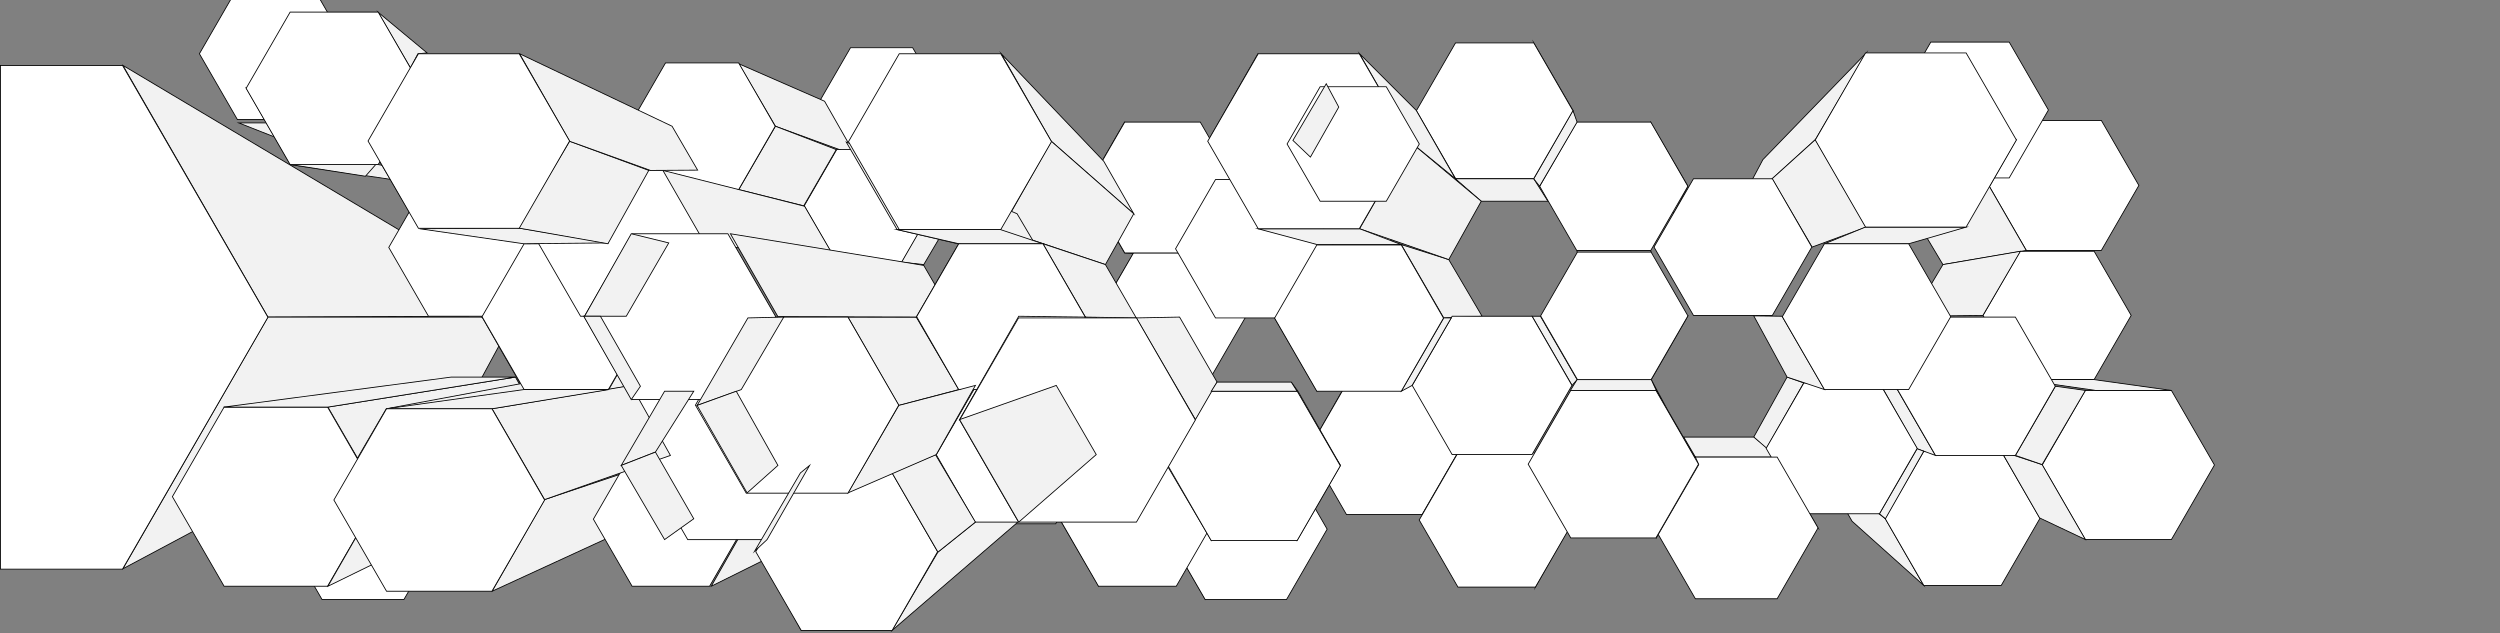 <svg xmlns="http://www.w3.org/2000/svg" width="3000" height="760" viewBox="0 0 3000 760">
  <rect x="0" y="0" width="3000" height="760" fill="#808080" stroke="none"/>
  <defs>
    <style>
      .cls-1 {
        fill: #f2f2f2;
      }

      .cls-1, .cls-2 {
        stroke: #000;
        stroke-miterlimit: 10;
      }

      .cls-2 {
        fill: #fff;
      }
    </style>
  </defs>
  <title>aartics_artboards_ungroupedfortest</title>
  <g id="_06stage" data-name="06stage">
    <polygon id="s41" class="cls-1" points="1367.5 240.5 1408.5 307.5 1349.5 303.5 1304.5 224.5 1367.5 240.5"/>
    <polygon id="s88" class="cls-1" points="2294.5 255.5 2222.5 255.5 2316.5 213.5 2411.5 213.5 2294.5 255.5"/>
    <polygon id="s40" class="cls-1" points="1315.5 380.5 1360.5 303.5 1419.5 310.5 1378.5 379.5 1315.5 380.5"/>
    <polygon id="s52" class="cls-1" points="1368.5 240.5 1408.5 169.5 1349.5 146.5 1304.5 224.5 1368.5 240.5"/>
    <polygon id="s60" class="cls-1" points="1615.5 460.5 1644.5 450.5 1598.5 525.5 1570.5 539.5 1615.5 460.5"/>
    <polygon id="s62" class="cls-1" points="1397.5 634.5 1542.5 565.5 1577.5 626.5 1446.5 719.5 1397.5 634.5"/>
    <polygon id="s59" class="cls-1" points="1529.5 381.5 1580.5 469.5 1644.5 450.5 1602.5 381.5 1529.5 381.5"/>
    <polygon id="s61" class="cls-1" points="1516.5 525.5 1598.5 525.5 1570.5 539.5 1543.5 550.5 1446.5 550.5 1516.5 525.5"/>
    <polygon id="s57" class="cls-1" points="1650.5 254.5 1687.5 192.5 1509.5 64.5 1449.5 169.5 1650.5 254.5"/>
    <polygon id="s56" class="cls-1" points="1685.5 316.5 1650.5 254.5 1449.5 169.5 1509.5 274.5 1685.5 316.5"/>
    <polygon id="s94" class="cls-1" points="2187.5 564.5 2222.5 625.5 2308.5 702.5 2262.5 622.5 2187.5 564.5"/>
    <polygon id="_42" data-name="42" class="cls-2" points="2401.48 541.5 2308.52 541.5 2262.05 622 2308.52 702.5 2401.48 702.5 2447.95 622 2401.48 541.5"/>
    <polygon id="_50" data-name="50" class="cls-2" points="2521.61 144.5 2431.54 144.5 2386.5 222.5 2431.54 300.51 2521.61 300.51 2566.64 222.5 2521.61 144.5"/>
    <polygon id="_49" data-name="49" class="cls-2" points="2512.96 301.5 2424.04 301.5 2379.59 378.5 2424.04 455.5 2512.96 455.5 2557.41 378.5 2512.96 301.5"/>
    <polygon id="_48" data-name="48" class="cls-2" points="2605.67 468.5 2502.33 468.5 2450.65 558 2502.33 647.5 2605.67 647.5 2657.35 558 2605.67 468.5"/>
    <polygon id="_51" data-name="51" class="cls-2" points="2411.05 50.5 2316.95 50.5 2269.89 132 2316.95 213.5 2411.05 213.5 2458.11 132 2411.05 50.5"/>
    <polygon id="s87" class="cls-1" points="2189.5 317.5 2222.5 255.5 2419.5 167.5 2359.5 272.5 2189.5 317.5"/>
    <polygon id="s90" class="cls-1" points="2294.5 255.5 2386.5 222.5 2431.5 300.5 2331.5 317.5 2294.5 255.5"/>
    <polygon id="s92" class="cls-1" points="2081.5 255.5 2178.5 167.5 2239.5 63.5 2115.5 191.5 2081.5 255.5"/>
    <polygon id="s91" class="cls-1" points="2174.5 296.5 2239.5 272.5 2178.5 167.5 2126.5 214.5 2174.5 296.5"/>
    <polygon id="s89" class="cls-1" points="2331.5 317.5 2424.5 301.5 2379.5 378.5 2294.5 379.5 2331.5 317.5"/>
    <polygon id="s85" class="cls-1" points="2447.5 621.5 2502.5 647.5 2450.5 557.5 2401.5 541.5 2447.5 621.5"/>
    <polygon id="s84" class="cls-1" points="2132.5 548.5 2119.5 538.5 2164.5 616.5 2181.5 633.5 2132.5 548.5"/>
    <polygon id="s82" class="cls-1" points="1987.5 468.5 1981.5 455.5 2018.5 524.5 2038.5 556.5 1987.5 468.5"/>
    <polygon id="s80" class="cls-1" points="1981.5 455.5 2025.5 379.04 2018.5 378.5 1978.5 449.5 1981.5 455.5"/>
    <polygon id="s79" class="cls-1" points="1884.5 468.5 1892.5 455.5 1981.5 455.5 1987.5 468.5 1884.5 468.5"/>
    <polygon id="s78" class="cls-1" points="1838.5 379.5 1848.5 379.5 1892.5 455.5 1886.5 462.5 1838.5 379.5"/>
    <polygon id="s77" class="cls-1" points="1842.5 704.5 1888.5 623.5 1900.5 566.5 1865.5 623.5 1842.5 704.5"/>
    <polygon id="s76" class="cls-1" points="1980.5 146.5 1972.5 193.5 2008.5 255.5 2025.5 223.5 1980.5 146.5"/>
    <polygon id="s75" class="cls-1" points="1840.5 51.5 1865.5 132.5 1901.5 193.5 1887.5 132.5 1840.5 51.5"/>
    <polygon id="s73" class="cls-1" points="1746.5 214.5 1777.5 241.5 1857.5 241.5 1840.5 214.5 1746.5 214.5"/>
    <polygon id="s70" class="cls-1" points="1681.5 293.5 1738.5 311.5 1778.5 379.5 1732.5 381.5 1681.5 293.5"/>
    <polygon id="s68" class="cls-1" points="1892.5 302.5 1892.5 300.52 1980.5 300.5 1981.5 302.5 1892.5 302.5"/>
    <polygon id="s66" class="cls-1" points="2466.5 463.5 2502.5 468.5 2450.5 557.5 2418.5 546.5 2466.5 463.5"/>
    <polygon id="s67" class="cls-1" points="2512.5 455.5 2605.5 468.5 2514.5 468.5 2424.5 455.5 2512.5 455.5"/>
    <polygon id="s97" class="cls-1" points="2104.5 524.5 2119.5 538.5 2164.5 459.5 2144.5 452.5 2104.5 524.5"/>
    <polygon id="s95" class="cls-1" points="2255.5 459.5 2274.5 463.5 2322.5 546.5 2300.5 538.5 2255.5 459.5"/>
    <polygon id="s93" class="cls-1" points="2300.5 538.5 2308.52 541.5 2262.5 622.5 2255.32 616.5 2300.5 538.5"/>
    <polygon id="s58" class="cls-1" points="1602.5 298.5 1580.5 293.5 1529.5 381.5 1554.5 381.5 1602.5 298.5"/>
    <polygon id="s35" class="cls-1" points="1447.5 303.5 1410.5 298.5 1458.5 381.5 1494.5 380.5 1447.5 303.5"/>
    <polygon id="s36" class="cls-1" points="1442.5 299.5 1485.5 225.5 1458.5 215.5 1410.5 298.5 1442.5 299.5"/>
    <polygon id="s83" class="cls-1" points="2034.5 548.5 2020.5 524.5 2104.5 524.5 2132.5 548.5 2034.5 548.5"/>
    <polygon id="_45" data-name="45" class="cls-2" points="2255.32 459.5 2164.68 459.5 2119.36 538 2164.68 616.5 2255.32 616.5 2300.64 538 2255.32 459.5"/>
    <polygon id="_39" data-name="39" class="cls-2" points="1981.31 302.5 1892.93 302.5 1848.74 379.04 1892.93 455.58 1981.31 455.58 2025.5 379.04 1981.31 302.5"/>
    <polygon id="_37" data-name="37" class="cls-2" points="1980.96 146.5 1892.04 146.5 1847.59 223.5 1892.04 300.5 1980.96 300.5 2025.41 223.5 1980.96 146.5"/>
    <polygon id="_36" data-name="36" class="cls-2" points="2126.84 214.5 2032.16 214.5 1984.82 296.5 2032.16 378.5 2126.84 378.5 2174.18 296.5 2126.84 214.5"/>
    <polygon id="s86" class="cls-1" points="2189.5 292.5 2238.5 272.5 2359.5 272.5 2290.5 292.5 2189.5 292.5"/>
    <polygon id="_44" data-name="44" class="cls-2" points="2359.33 63.5 2238.67 63.5 2178.33 168 2238.67 272.5 2359.33 272.5 2419.67 168 2359.33 63.5"/>
    <polygon id="_43" data-name="43" class="cls-2" points="2418.42 380.5 2322.58 380.5 2274.66 463.5 2322.58 546.5 2418.42 546.5 2466.34 463.5 2418.42 380.5"/>
    <polygon id="s96" class="cls-1" points="2189.5 467.5 2144.5 452.5 2104.5 379.04 2138.5 379.5 2189.5 467.5"/>
    <polygon id="_46" data-name="46" class="cls-2" points="2290.36 292.5 2189.33 292.5 2138.81 380 2189.33 467.5 2290.36 467.5 2340.88 380 2290.36 292.5"/>
    <polygon id="_47" data-name="47" class="cls-2" points="2132.57 548.5 2034.42 548.5 1985.35 633.5 2034.42 718.5 2132.57 718.5 2181.65 633.5 2132.57 548.5"/>
    <polygon id="s81" class="cls-1" points="1987.5 645.5 1985.5 633.5 2034.5 548.5 2038.5 557.5 1987.5 645.5"/>
    <polygon id="_26" data-name="26" class="cls-2" points="1449.67 303.5 1360.18 303.5 1315.43 381 1360.18 458.5 1449.67 458.5 1494.41 381 1449.67 303.5"/>
    <polygon id="_27" data-name="27" class="cls-2" points="1440.32 146.5 1349.68 146.5 1304.36 225 1349.68 303.5 1440.32 303.5 1485.64 225 1440.32 146.5"/>
    <polygon id="_28" data-name="28" class="cls-2" points="1554.42 215.5 1458.58 215.5 1410.66 298.5 1458.58 381.5 1554.42 381.5 1602.34 298.5 1554.42 215.5"/>
    <polygon id="_33" data-name="33" class="cls-2" points="1706.42 460.56 1615.81 460.56 1570.5 539.03 1615.81 617.5 1706.42 617.5 1751.72 539.03 1706.42 460.56"/>
    <polygon id="_32" data-name="32" class="cls-2" points="1842.48 543.5 1749.52 543.5 1703.05 624 1749.52 704.5 1842.48 704.5 1888.95 624 1842.48 543.5"/>
    <polygon id="_41" data-name="41" class="cls-2" points="1838.42 379.5 1742.58 379.5 1694.66 462.5 1742.58 545.5 1838.42 545.5 1886.34 462.5 1838.42 379.5"/>
    <polygon id="s74" class="cls-1" points="1840.5 214.5 1847.5 223.5 1892.5 146.5 1887.5 132.5 1840.5 214.5"/>
    <polygon id="_38" data-name="38" class="cls-2" points="1840.54 51.5 1746.62 51.5 1699.66 132.84 1746.62 214.17 1840.54 214.17 1887.5 132.84 1840.54 51.5"/>
    <polygon id="_40" data-name="40" class="cls-2" points="1987.1 468.5 1884.9 468.5 1833.81 557 1884.9 645.5 1987.1 645.5 2038.19 557 1987.1 468.5"/>
    <polygon id="s71" class="cls-1" points="1681.5 469.5 1694.5 462.5 1741.5 381.5 1732.5 381.5 1681.5 469.5"/>
    <polygon id="s69" class="cls-1" points="1691.5 169.5 1777.5 241.5 1738.5 311.5 1631.5 274.5 1691.5 169.5"/>
    <polygon id="_35" data-name="35" class="cls-2" points="1681.52 293.96 1580.17 293.96 1529.5 381.73 1580.17 469.5 1681.52 469.5 1732.19 381.73 1681.52 293.96"/>
    <polygon id="_34" data-name="34" class="cls-2" points="1543.79 550.5 1446.21 550.5 1397.43 635 1446.21 719.5 1543.79 719.5 1592.57 635 1543.79 550.5"/>
    <polygon id="s55" class="cls-1" points="1681.5 293.5 1631.5 274.5 1509.5 274.5 1580.5 293.5 1681.5 293.5"/>
    <polygon id="s72" class="cls-1" points="1631.5 64.5 1699.5 132.5 1746.5 214.5 1691.5 169.5 1631.5 64.5"/>
    <polygon id="_31" data-name="31" class="cls-2" points="1631.12 64.5 1509.88 64.5 1449.26 169.5 1509.88 274.5 1631.12 274.5 1691.74 169.5 1631.12 64.5"/>
    <polygon id="s110" class="cls-1" points="1035.5 193.5 1100.5 194.5 1101.5 186.5 1028.5 187.5 1035.5 193.5"/>
    <polygon id="s1" class="cls-1" points="286.5 147.5 378.5 147.5 451.5 181.5 375.5 182.5 286.5 147.5"/>
    <polygon id="_2" data-name="2" class="cls-2" points="376.11 -14.5 284.89 -14.5 239.28 64.5 284.89 143.5 376.11 143.5 421.72 64.5 376.11 -14.5"/>
    <polygon id="s33" class="cls-1" points="147.5 78.5 321.5 380.5 562.5 379.5 513.5 296.5 147.5 78.5"/>
    <polygon id="s32" class="cls-1" points="147.5 682.5 578.5 452.5 617.5 380.5 321.5 380.5 147.5 682.5"/>
    <polygon id="s3" class="cls-1" points="393.5 488.5 455.5 595.5 659.5 525.5 618.5 452.5 393.5 488.5"/>
    <polygon id="s20" class="cls-1" points="1019.5 170.5 1220.5 256.5 1253.5 193.5 1080.5 64.5 1019.5 170.5"/>
    <polygon id="s23" class="cls-1" points="1222.5 379.5 1257.5 442.5 1150.5 467.5 1099.5 380.5 1222.5 379.5"/>
    <polygon id="s50" class="cls-1" points="1017.5 380.5 1099.5 380.5 1150.5 467.5 1078.5 486.5 1017.5 380.5"/>
    <polygon id="s19" class="cls-1" points="470.5 215.5 560.5 215.5 453.5 197.5 348.5 197.5 470.5 215.5"/>
    <polygon id="s18" class="cls-1" points="441.5 169.5 578.5 206.5 628.5 292.5 502.5 273.5 441.5 169.5"/>
    <polygon id="s17" class="cls-1" points="695.5 379.5 578.5 380.5 628.5 292.5 730.5 319.5 695.5 379.5"/>
    <polygon id="s16" class="cls-1" points="695.5 379.5 731.5 440.5 628.5 467.5 578.5 380.5 695.5 379.5"/>
    <polygon id="s15" class="cls-1" points="744.5 524.5 659.5 524.5 590.5 549.5 685.5 549.5 744.5 524.5"/>
    <polygon id="s14" class="cls-1" points="463.5 490.5 731.5 440.5 699.5 504.5 400.5 598.5 463.5 490.5"/>
    <polygon id="s9" class="cls-1" points="1108.5 194.5 1068.5 173.5 1108.5 104.5 1144.5 131.5 1108.5 194.5"/>
    <polygon id="s8" class="cls-1" points="1108.5 194.5 1144.5 256.5 1108.5 242.5 1068.5 173.5 1108.5 194.5"/>
    <polygon id="s7" class="cls-1" points="1144.5 256.5 1220.5 256.5 1188.5 242.5 1108.5 242.5 1144.5 256.5"/>
    <polygon id="_9" data-name="9" class="cls-2" points="1095.2 57.28 1020.59 57.28 983.29 121.89 1020.59 186.5 1095.2 186.5 1132.5 121.89 1095.2 57.28"/>
    <polygon id="s48" class="cls-1" points="1108.5 317.5 1081.5 314.5 1120.5 246.5 1144.5 256.5 1108.5 317.5"/>
    <polygon id="s54" class="cls-1" points="886.5 76.5 989.5 121.5 1026.5 186.5 930.5 151.5 886.5 76.5"/>
    <polygon id="_10" data-name="10" class="cls-2" points="1081.97 179.5 1004.03 179.5 965.06 247 1004.03 314.5 1081.97 314.5 1120.94 247 1081.97 179.5"/>
    <polygon id="_5" data-name="5" class="cls-2" points="484.65 549.5 386.5 549.5 337.43 634.5 386.5 719.5 484.65 719.5 533.73 634.5 484.65 549.5"/>
    <polygon id="s43" class="cls-1" points="590.5 709.5 777.5 623.5 823.5 542.5 653.5 599.5 590.5 709.5"/>
    <polygon id="s53" class="cls-1" points="853.5 703.5 899.5 622.5 1037.5 567.5 1004.5 628.5 853.5 703.5"/>
    <polygon id="_14" data-name="14" class="cls-2" points="851.5 542.5 758.52 542.5 712.05 623 758.52 703.5 851.48 703.5 897.95 623 851.5 542.5"/>
    <polygon id="_13" data-name="13" class="cls-2" points="804.44 379.5 708.02 379.5 659.82 463 708.02 546.5 804.44 546.5 852.65 463 804.44 379.5"/>
    <polygon id="s29" class="cls-1" points="1329 567.5 1271.5 622.5 1318.5 703.5 1363.5 628.5 1329 567.5"/>
    <polygon id="_23" data-name="23" class="cls-2" points="1411.51 541.83 1318.17 541.83 1271.5 622.66 1318.17 703.5 1411.51 703.5 1458.18 622.66 1411.51 541.83"/>
    <polygon id="s27" class="cls-1" points="1364.5 503.5 1434.5 504.5 1409.5 541.5 1318.5 541.5 1364.5 503.5"/>
    <polygon id="s28" class="cls-1" points="1328.5 567.5 1364.5 503.5 1318.5 541.5 1271.5 622.5 1328.5 567.5"/>
    <polygon id="_19" data-name="19" class="cls-2" points="1266.86 462.96 1171.29 462.96 1123.5 545.73 1171.29 628.5 1266.86 628.5 1314.65 545.73 1266.86 462.96"/>
    <polygon id="s26" class="cls-1" points="961.5 756.5 1147.5 628.5 1109.5 567.5 909.5 661.5 961.5 756.5"/>
    <polygon id="_15" data-name="15" class="cls-2" points="928.1 469.5 825.29 469.5 773.89 558.53 825.29 647.57 928.1 647.57 979.5 558.53 928.1 469.5"/>
    <polygon id="s42" class="cls-1" points="886.5 227.5 964.5 247 1003.5 179.5 930.5 151.5 886.5 227.5"/>
    <polygon id="_8" data-name="8" class="cls-2" points="886.38 75.5 798.62 75.5 754.74 151.5 798.62 227.5 886.38 227.5 930.26 151.5 886.38 75.5"/>
    <polygon id="s2" class="cls-1" points="348.5 197.5 295.5 105.5 453.5 194.5 438.5 211.5 348.5 197.5"/>
    <polygon id="_6" data-name="6" class="cls-2" points="609.57 214.29 514.19 214.29 466.5 296.9 514.19 379.5 609.57 379.5 657.26 296.9 609.57 214.29"/>
    <polygon id="s45" class="cls-1" points="730.5 467.5 757.5 462.5 804.5 380.5 780.5 380 730.5 467.5"/>
    <polygon id="_12" data-name="12" class="cls-2" points="729.98 292.5 628.95 292.5 578.43 380 628.95 467.5 729.98 467.5 780.5 380 729.98 292.5"/>
    <polygon id="_11" data-name="11" class="cls-2" points="797.88 204.16 696.66 204.16 646.04 291.83 696.66 379.5 797.88 379.5 848.5 291.83 797.88 204.16"/>
    <polygon id="s100" class="cls-1" points="795.5 204.5 845.5 291.5 1004.5 314.5 965.5 247.5 795.5 204.5"/>
    <polygon id="s49" class="cls-1" points="876.5 280.5 1108.5 318.5 1144.5 380.51 933.5 380 876.5 280.5"/>
    <polygon id="s4" class="cls-1" points="628.5 292.5 503.5 274.5 621.5 273.5 730.5 291.5 628.5 292.5"/>
    <polygon id="_17" data-name="17" class="cls-2" points="1188.41 104.5 1108.74 104.5 1068.9 173.5 1108.74 242.5 1188.41 242.5 1228.25 173.5 1188.41 104.5"/>
    <polygon id="s34" class="cls-1" points="453.5 14.5 512.5 63.5 501.5 64.5 492.5 81.5 453.5 14.5"/>
    <polygon id="_3" data-name="3" class="cls-2" points="393.06 488.5 268.94 488.5 206.87 596 268.94 703.5 393.06 703.5 455.13 596 393.06 488.5"/>
    <polygon id="_4" data-name="4" class="cls-2" points="453.83 14.5 348.17 14.5 295.35 106 348.17 197.5 453.83 197.5 506.65 106 453.83 14.5"/>
    <polygon id="s107" class="cls-1" points="1201.5 64.5 1324.5 193.5 1360.5 256.5 1261.5 169.5 1201.5 64.5"/>
    <polygon id="s106" class="cls-1" points="1201.5 275.5 1261.5 169.5 1360.5 256.5 1326.5 317.5 1251.57 292.32 1201.5 275.5"/>
    <polygon id="s65" class="cls-1" points="967.5 558.5 1072.74 558.5 1065.5 567.5 956.5 567.5 967.5 558.5"/>
    <polygon id="s21" class="cls-1" points="1220.5 256.5 1256.5 317.5 1076.5 275.5 1015.5 170.5 1220.5 256.5"/>
    <polygon id="s30" class="cls-1" points="1150.5 292.5 1251.5 292.5 1200.5 275.5 1076.5 275.5 1150.5 292.5"/>
    <polygon id="s22" class="cls-1" points="1256.5 317.5 1222.5 379.5 1099.5 380.5 1150.5 292.5 1256.5 317.5"/>
    <polygon id="_24" data-name="24" class="cls-2" points="1200.91 64.5 1079.09 64.5 1018.18 170 1079.09 275.5 1200.91 275.5 1261.82 170 1200.91 64.5"/>
    <polygon id="s102" class="cls-1" points="1070.5 756.5 1221.5 626.5 1170.5 626.5 1125.5 662.5 1070.5 756.5"/>
    <polygon id="_21" data-name="21" class="cls-2" points="1070.56 567.5 961.44 567.5 906.88 662 961.44 756.5 1070.56 756.5 1125.12 662 1070.56 567.5"/>
    <polygon id="s64" class="cls-1" points="1125.5 662.5 1070.5 567.5 1122.5 545.5 1170.5 626.5 1125.5 662.5"/>
    <polygon id="s47" class="cls-1" points="621.5 273.5 683.5 169.5 778.5 204.5 729.5 292.5 621.5 273.5"/>
    <polygon id="s46" class="cls-1" points="623.5 64.5 683.5 169.5 780.5 204.5 837.15 204.16 806.5 151.5 623.5 64.5"/>
    <polygon id="s44" class="cls-1" points="653.5 599.5 804.5 546.5 757.5 462.5 590.5 490.5 653.5 599.5"/>
    <polygon id="s5" class="cls-1" points="730.5 467.5 590.5 490.5 463.5 490.5 628.5 467.5 730.5 467.5"/>
    <polygon id="s37" class="cls-1" points="1453.5 648.5 1458.5 622.5 1411.5 541.5 1400.5 558.5 1453.5 648.5"/>
    <polygon id="s109" class="cls-1" points="1554.5 634.5 1556.5 648.5 1608.5 558.5 1603.5 550.5 1554.5 634.5"/>
    <polygon id="s108" class="cls-1" points="1608.5 558.5 1589.5 527.5 1549.5 458.5 1557.5 469.5 1608.5 558.5"/>
    <polygon id="_29" data-name="29" class="cls-2" points="1556.67 469.5 1453.33 469.5 1401.65 559 1453.33 648.5 1556.67 648.5 1608.35 559 1556.67 469.5"/>
    <polygon id="s104" class="cls-1" points="1434.5 503.5 1460.5 458.5 1415.5 380.5 1363.5 381.5 1434.5 503.5"/>
    <polygon id="_7" data-name="7" class="cls-2" points="623.04 64.5 502.11 64.5 441.65 169.22 502.11 273.95 623.04 273.95 683.5 169.22 623.04 64.5"/>
    <polygon id="s105" class="cls-1" points="1326.5 317.5 1363.5 381.5 1302.5 380.5 1251.5 292.5 1326.5 317.5"/>
    <polygon id="_22" data-name="22" class="cls-2" points="1251.52 292.5 1150.48 292.5 1099.96 380 1150.48 467.5 1251.52 467.5 1302.04 380 1251.52 292.5"/>
    <polygon id="s103" class="cls-1" points="1453.5 469.5 1556.5 469.5 1549.5 458.5 1460.5 458.5 1453.5 469.5"/>
    <polygon id="s51" class="cls-1" points="1222.5 379.5 1151.5 503.5 1251.5 467.5 1302.5 380.5 1222.5 379.5"/>
    <polygon id="s101" class="cls-1" points="1017.5 591.5 1123.5 545.5 1170.5 462.5 1078.5 486.5 1017.5 591.5"/>
    <polygon id="s99" class="cls-1" points="590.5 549.5 455.5 595.5 393.5 703.5 534.5 634.5 590.5 549.5"/>
    <polygon id="_18" data-name="18" class="cls-2" points="590.3 490.5 463.86 490.5 400.64 600 463.86 709.5 590.3 709.5 653.52 600 590.3 490.5"/>
    <polygon id="_20" data-name="20" class="cls-2" points="1017.5 380.51 895.5 380.51 834.5 486.17 895.5 591.82 1017.5 591.82 1078.5 486.17 1017.5 380.51"/>
    <polygon id="_30" data-name="30" class="cls-2" points="1363.72 381.5 1222.28 381.5 1151.55 504 1222.28 626.5 1363.72 626.5 1434.45 504 1363.72 381.5"/>
    <polygon id="s98" class="cls-1" points="268.5 488.5 541.5 452.5 618.5 452.5 393.5 488.5 268.5 488.5"/>
    <polygon id="_1" data-name="1" class="cls-2" points="321.5 380.72 147.01 682.95 0.5 682.95 0.5 78.5 0.5 78.5 147.01 78.5 321.5 380.72"/>
    <polygon id="_16" data-name="16" class="cls-2" points="873.45 280.5 758.55 280.5 701.11 380 758.55 479.5 873.45 479.5 930.89 380 873.45 280.5"/>
    <polygon id="s11" class="cls-1" points="832.5 469.5 797.5 469.5 745.5 558.5 786.5 542.5 832.5 469.5"/>
    <polygon id="s10" class="cls-1" points="797.5 647.5 832.5 622.5 786.5 542.5 745.5 558.5 797.5 647.5"/>
    <polygon id="s6" class="cls-1" points="802.5 291.5 757.5 280.5 701.5 379.5 751.5 379.5 802.5 291.5"/>
    <polygon id="s12" class="cls-1" points="720.5 379.5 700.5 379.5 757.5 479.5 768.5 463.5 720.5 379.5"/>
    <polygon id="s25" class="cls-1" points="940.5 380.5 889.5 467.5 836.5 486.5 897.5 381.5 940.5 380.5"/>
    <polygon id="s24" class="cls-1" points="883.5 469.5 933.5 558.5 896.5 591.5 836.5 486.5 883.5 469.5"/>
    <polygon id="s31" class="cls-1" points="971.5 558.5 960.5 567.5 905.5 661.5 920.5 647.5 971.5 558.5"/>
    <polygon id="s38" class="cls-1" points="1267.5 462.5 1315.5 545.5 1222.5 626.5 1151.5 503.5 1267.5 462.5"/>
    <polygon id="_25" data-name="25" class="cls-2" points="1663.51 104.08 1584.17 104.08 1544.5 172.79 1584.17 241.5 1663.51 241.5 1703.17 172.79 1663.51 104.08"/>
    <polygon id="s63" class="cls-1" points="1572.5 188.5 1606.5 128.5 1591.5 100.5 1551.5 168.5 1572.5 188.5"/>
  </g>
</svg>
